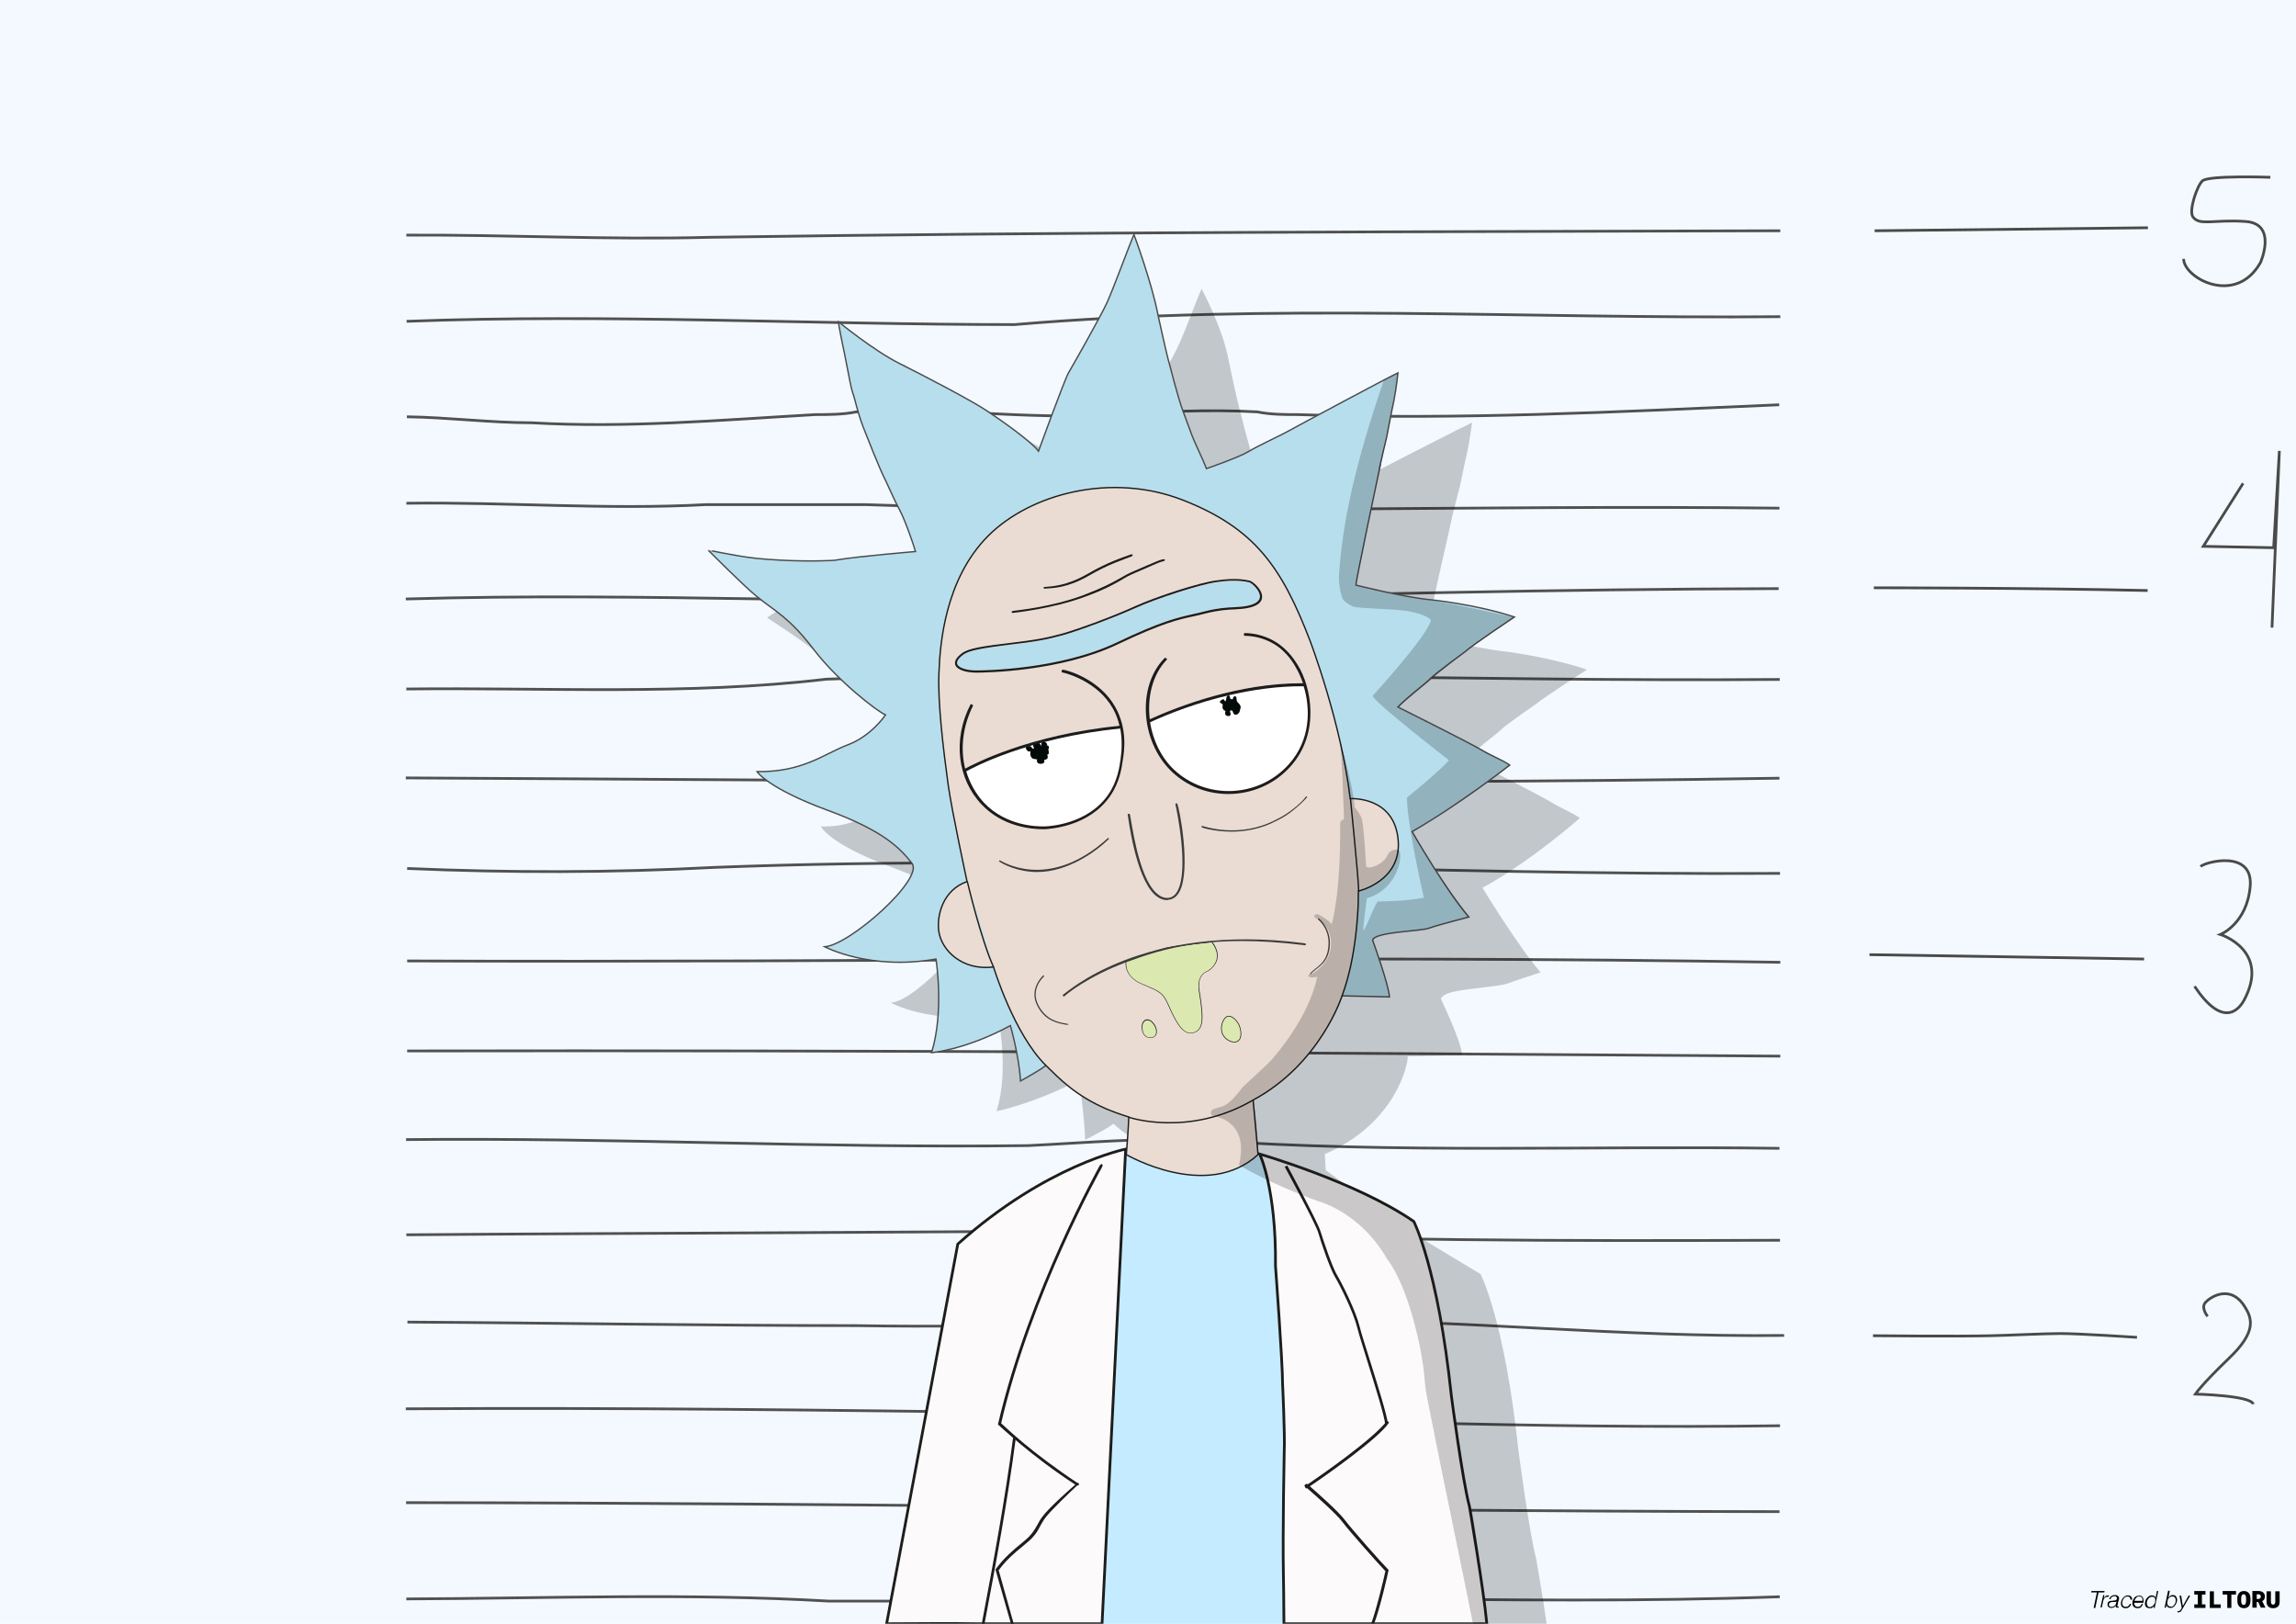<?xml version="1.0" encoding="utf-8"?>
<!-- Generator: Adobe Illustrator 25.4.1, SVG Export Plug-In . SVG Version: 6.00 Build 0)  -->
<svg version="1.1" xmlns="http://www.w3.org/2000/svg" xmlns:xlink="http://www.w3.org/1999/xlink" x="0px" y="0px" width="841.9px"
	 height="595.3px" viewBox="0 0 841.9 595.3" enable-background="new 0 0 841.9 595.3" xml:space="preserve">
<g id="background">
	<rect x="0" y="0" fill="#F3F9FF" width="841.9" height="595.3"/>
	<g>
		<path fill="none" stroke="#515151" stroke-miterlimit="10" d="M652.8,116.1C559,117,466,111,372,119c-74,0-149-4-222.9-1.2"/>
		<path fill="none" stroke="#515151" stroke-miterlimit="10" d="M652.4,148.4C593,151,535,154,476,152c-5,0-10,0-15-1
			c-18-1-36,0-54,1c-31,2-62-3-93-1c-5,1-10,1-15,1c-35,2-69,5-104,3c-15,0-31-2-45.8-2.2"/>
		<path fill="none" stroke="#515151" stroke-miterlimit="10" d="M652.8,84.6C522,85,391,85,260,87c-37,1-74-1-111-0.8"/>
		<path fill="none" stroke="#515151" stroke-miterlimit="10" d="M652.5,186.3C540,185,429,189,317,185c-19,0-39,0-58,0
			c-37,2-73-1-110-0.5"/>
		<path fill="none" stroke="#515151" stroke-miterlimit="10" d="M148.8,219.6C236,217,322,222,409,220c81-2,162-4,243.2-4.2"/>
		<path fill="none" stroke="#515151" stroke-miterlimit="10" d="M652.6,249.1C536,250,420,245,303,249c-51,6-103,3-154,3.6"/>
		<path fill="none" stroke="#515151" stroke-miterlimit="10" d="M148.8,285.2C317,286,485,288,652.5,285.3"/>
		<path fill="none" stroke="#515151" stroke-miterlimit="10" d="M149.3,318.4C187,320,224,320,262,318c131-5,261,3,390.7,2.2"/>
		<path fill="none" stroke="#515151" stroke-miterlimit="10" d="M652.8,352.8C485,350,317,353,149.3,352.3"/>
		<path fill="none" stroke="#515151" stroke-miterlimit="10" d="M652.8,387.2C485,386,317,385,149.3,385.3"/>
		<path fill="none" stroke="#515151" stroke-miterlimit="10" d="M652.5,421c-70.5-1-140.5,2-211.5-3c-21-1-43,1-64,2
			c-76,1-152-3-228.1-2.2"/>
		<path fill="none" stroke="#515151" stroke-miterlimit="10" d="M652.7,454.7C574,455,496,455,417,451c-89,1-179,1-268,1.7"/>
		<path fill="none" stroke="#515151" stroke-miterlimit="10" d="M654.2,489.6c-60,0.7-116.2-5.6-173.2-5.6c-56,0-111,3-167,2
			c-55,0-110-1-164.6-1.3"/>
		<path fill="none" stroke="#515151" stroke-miterlimit="10" d="M652.7,522.7C563,524,473,520,383,518c-78-1-156-2-234.2-1.5"/>
		<path fill="none" stroke="#515151" stroke-miterlimit="10" d="M652.5,554.2C485,554,317,551,148.9,550.9"/>
		<path fill="none" stroke="#515151" stroke-miterlimit="10" d="M652.6,585.4C553,589,452,583,352,587c-16,0-32,0-48,0
			c-52-3-103-1-155-0.8"/>
	</g>
	<path fill="none" stroke="#4A4A49" stroke-miterlimit="10" d="M686.8,489.7c0,0,31.7,0.3,43.2,0c5.7-0.1,19.7-0.8,25.5-0.8
		c7,0,28.1,1.4,28.1,1.4"/>
	<path fill="none" stroke="#4A4A49" stroke-miterlimit="10" d="M685.5,350c0,0,96.6,1.5,100.7,1.6"/>
	<path fill="none" stroke="#4A4A49" stroke-miterlimit="10" d="M687.1,215.5c1,0,56.4,0,100.4,1"/>
	<line fill="none" stroke="#4A4A49" stroke-miterlimit="10" x1="687.4" y1="84.6" x2="787.6" y2="83.5"/>
	<path fill="none" stroke="#4A4A49" stroke-miterlimit="10" d="M809.5,482.6c0,0-2.7-3.2-0.7-5.2c2.5-2.6,9.6-6.2,14.4,1.8
		c2.6,4.2,4.3,9.1-5.9,18.8c-10.1,9.7-12.3,13.1-12.3,13.1s20.5,0.5,21.2,3.7"/>
	<path fill="none" stroke="#4A4A49" stroke-miterlimit="10" d="M806.9,317.7c1.6-1.7,19.4-6.4,18.2,7.3
		c-1.2,13.7-10.9,17.6-10.9,17.6s18.4,5.8,8.7,24c-2.2,4.1-8.1,10.1-18.2-5"/>
	<polyline fill="none" stroke="#4A4A49" stroke-miterlimit="10" points="822.5,177.2 807.9,200.3 833.7,200.8 835.8,165.3 
		833.1,230.1 	"/>
	<path fill="none" stroke="#4A4A49" stroke-miterlimit="10" d="M800.7,94.9c0,7,19.1,17.5,28.2,1.3c0,0,6.3-14.2-5.5-15
		c-11.8-0.8-16.9,1.7-19.3-1.7c-1.6-2.2,1.5-11.4,3.5-13.2c2.3-2.1,24.9-1.3,24.9-1.3"/>
</g>
<g id="credit">
	<g>
		<path d="M771.7,583.3l-0.1,0.5h-2.1l-1.2,5.7h-0.6l1.2-5.7h-2.1l0.1-0.5H771.7z"/>
		<path d="M771.6,585l-0.2,1h0c0.2-0.3,0.4-0.6,0.6-0.8c0.3-0.2,0.6-0.3,1-0.3h0.1c0,0,0.1,0,0.1,0c0,0,0,0,0.1,0l-0.1,0.5
			c-0.1,0-0.1,0-0.2,0c-0.1,0-0.1,0-0.2,0c-0.2,0-0.5,0.1-0.6,0.1c-0.2,0.1-0.4,0.2-0.5,0.4c-0.1,0.2-0.3,0.3-0.3,0.5
			c-0.1,0.2-0.2,0.4-0.2,0.6l-0.5,2.3h-0.5l1-4.5H771.6z"/>
		<path d="M773.7,585.7c0.1-0.2,0.3-0.3,0.4-0.5c0.2-0.1,0.4-0.2,0.6-0.3s0.4-0.1,0.7-0.1c0.2,0,0.3,0,0.5,0c0.2,0,0.4,0.1,0.5,0.2
			c0.2,0.1,0.3,0.2,0.4,0.3c0.1,0.1,0.2,0.3,0.2,0.5c0,0.1,0,0.2,0,0.4c0,0.1,0,0.3-0.1,0.4c0,0.1-0.1,0.3-0.1,0.4
			c0,0.1-0.1,0.2-0.1,0.3c-0.1,0.2-0.1,0.5-0.1,0.6c0,0.2-0.1,0.3-0.1,0.4c0,0.1,0,0.2-0.1,0.3s0,0.1,0,0.2c0,0.1,0,0.1,0.1,0.2
			c0.1,0,0.1,0,0.2,0c0,0,0.1,0,0.1,0c0,0,0.1,0,0.1,0l-0.1,0.4c-0.1,0-0.3,0-0.5,0c-0.3,0-0.5-0.2-0.5-0.5c0,0,0-0.1,0-0.1
			c0,0,0-0.1,0-0.1l0,0c-0.2,0.3-0.4,0.5-0.7,0.6s-0.6,0.2-0.9,0.2c-0.2,0-0.4,0-0.6-0.1c-0.2,0-0.3-0.1-0.4-0.2
			c-0.1-0.1-0.2-0.2-0.3-0.4c-0.1-0.2-0.1-0.3-0.1-0.6c0-0.2,0-0.4,0.1-0.6c0.1-0.2,0.2-0.3,0.3-0.4c0.1-0.1,0.3-0.2,0.5-0.2
			c0.2-0.1,0.4-0.1,0.6-0.1c0.3,0,0.6-0.1,0.8-0.1c0.2,0,0.4,0,0.6-0.1c0.2,0,0.3-0.1,0.4-0.3c0.1-0.1,0.1-0.3,0.1-0.6
			c0-0.1,0-0.2-0.1-0.3s-0.1-0.1-0.2-0.2c-0.1,0-0.2-0.1-0.3-0.1c-0.1,0-0.2,0-0.3,0c-0.2,0-0.3,0-0.5,0.1c-0.2,0-0.3,0.1-0.4,0.2
			c-0.1,0.1-0.2,0.2-0.3,0.3s-0.1,0.3-0.2,0.5h-0.5C773.5,586.1,773.6,585.8,773.7,585.7z M776.2,587.1c0,0.1-0.1,0.1-0.2,0.1
			c-0.1,0-0.2,0.1-0.3,0.1c-0.1,0-0.2,0-0.3,0c-0.1,0-0.2,0-0.2,0c-0.2,0-0.4,0-0.6,0c-0.2,0-0.4,0.1-0.6,0.1
			c-0.2,0.1-0.3,0.2-0.5,0.3c-0.1,0.1-0.2,0.3-0.2,0.6c0,0.1,0,0.3,0.1,0.4s0.1,0.2,0.2,0.3c0.1,0.1,0.2,0.1,0.3,0.1
			c0.1,0,0.2,0,0.4,0c0.4,0,0.8-0.1,1.1-0.4c0.3-0.2,0.5-0.6,0.5-1L776.2,587.1L776.2,587.1z"/>
		<path d="M781.1,585.9c-0.1-0.1-0.1-0.2-0.2-0.3c-0.1-0.1-0.2-0.2-0.3-0.2c-0.1,0-0.3-0.1-0.4-0.1c-0.3,0-0.6,0.1-0.9,0.2
			c-0.2,0.1-0.4,0.3-0.6,0.6s-0.3,0.5-0.4,0.8c-0.1,0.3-0.1,0.6-0.1,0.9c0,0.2,0,0.4,0.1,0.5c0,0.2,0.1,0.3,0.2,0.4
			c0.1,0.1,0.2,0.2,0.4,0.3s0.3,0.1,0.6,0.1c0.4,0,0.7-0.1,0.9-0.3c0.3-0.2,0.4-0.5,0.6-0.8h0.5c-0.2,0.5-0.4,0.9-0.8,1.2
			c-0.3,0.3-0.8,0.4-1.3,0.4c-0.6,0-1-0.2-1.3-0.5c-0.3-0.3-0.4-0.8-0.4-1.3c0-0.3,0.1-0.7,0.2-1s0.3-0.7,0.5-0.9
			c0.2-0.3,0.5-0.5,0.8-0.7c0.3-0.2,0.6-0.3,1-0.3c0.2,0,0.5,0,0.7,0.1c0.2,0.1,0.4,0.2,0.5,0.3s0.3,0.3,0.3,0.5
			c0.1,0.2,0.1,0.4,0.1,0.7h-0.5C781.1,586.2,781.1,586.1,781.1,585.9z"/>
		<path d="M782.6,587.7c0,0.2,0,0.4,0.1,0.6c0.1,0.2,0.1,0.3,0.2,0.4c0.1,0.1,0.2,0.2,0.4,0.3c0.2,0.1,0.4,0.1,0.6,0.1
			c0.4,0,0.7-0.1,0.9-0.3c0.3-0.2,0.4-0.5,0.5-0.8h0.5c-0.2,0.5-0.4,0.9-0.7,1.2c-0.3,0.3-0.8,0.4-1.3,0.4c-0.6,0-1-0.2-1.4-0.5
			c-0.3-0.3-0.5-0.8-0.5-1.4c0-0.4,0.1-0.7,0.2-1c0.1-0.3,0.3-0.6,0.5-0.9s0.5-0.5,0.8-0.6s0.6-0.2,1-0.2c0.3,0,0.5,0,0.7,0.1
			s0.4,0.2,0.5,0.4c0.1,0.2,0.3,0.3,0.3,0.6s0.1,0.5,0.1,0.7c0,0.1,0,0.3,0,0.4s0,0.3,0,0.4h-3.5
			C782.6,587.5,782.6,587.6,782.6,587.7z M785.6,586.7c0-0.1,0-0.1,0-0.2c0-0.4-0.1-0.7-0.3-0.9s-0.5-0.3-0.9-0.3
			c-0.2,0-0.4,0-0.6,0.1c-0.2,0.1-0.4,0.2-0.5,0.4s-0.3,0.3-0.4,0.5c-0.1,0.2-0.2,0.4-0.2,0.6h2.9
			C785.6,586.8,785.6,586.8,785.6,586.7z"/>
		<path d="M789.7,589.5l0.2-0.8h0c-0.2,0.3-0.4,0.5-0.7,0.7c-0.3,0.2-0.6,0.2-1,0.2c-0.6,0-1-0.2-1.3-0.5c-0.3-0.3-0.4-0.8-0.4-1.3
			c0-0.3,0.1-0.7,0.2-1c0.1-0.3,0.3-0.7,0.5-0.9s0.5-0.5,0.8-0.7c0.3-0.2,0.6-0.3,1-0.3c0.4,0,0.7,0.1,0.9,0.2
			c0.3,0.1,0.4,0.4,0.5,0.8h0l0.5-2.6h0.5l-1.3,6.2H789.7z M789.2,588.9c0.2-0.2,0.4-0.4,0.6-0.6c0.2-0.2,0.3-0.5,0.4-0.8
			c0.1-0.3,0.1-0.6,0.1-0.9c0-0.4-0.1-0.7-0.3-0.9s-0.5-0.3-0.9-0.3c-0.3,0-0.6,0.1-0.8,0.2c-0.2,0.2-0.4,0.4-0.6,0.6
			c-0.2,0.2-0.3,0.5-0.4,0.8s-0.1,0.6-0.1,0.8c0,0.4,0.1,0.7,0.3,1c0.2,0.3,0.5,0.4,0.9,0.4C788.6,589.1,788.9,589.1,789.2,588.9z"
			/>
		<path d="M795.6,583.3l-0.5,2.5h0c0.2-0.3,0.4-0.5,0.6-0.7c0.3-0.2,0.6-0.3,0.9-0.3c0.3,0,0.5,0,0.8,0.1c0.2,0.1,0.4,0.2,0.5,0.4
			c0.1,0.2,0.2,0.4,0.3,0.6s0.1,0.5,0.1,0.7c0,0.3-0.1,0.7-0.2,1c-0.1,0.3-0.3,0.6-0.5,0.9s-0.4,0.5-0.7,0.7c-0.3,0.2-0.6,0.3-1,0.3
			s-0.7-0.1-1-0.3c-0.3-0.2-0.4-0.5-0.5-0.8h0l-0.2,1h-0.5l1.3-6.2H795.6z M796.7,588.9c0.2-0.2,0.4-0.3,0.6-0.6s0.3-0.5,0.4-0.8
			s0.1-0.6,0.1-0.8c0-0.4-0.1-0.8-0.3-1c-0.2-0.3-0.5-0.4-1-0.4c-0.3,0-0.6,0.1-0.8,0.2c-0.2,0.2-0.4,0.4-0.6,0.6
			c-0.2,0.2-0.3,0.5-0.3,0.8s-0.1,0.6-0.1,0.8c0,0.2,0,0.4,0.1,0.5c0,0.2,0.1,0.3,0.2,0.4c0.1,0.1,0.2,0.2,0.4,0.3
			c0.2,0.1,0.3,0.1,0.5,0.1C796.2,589.1,796.5,589.1,796.7,588.9z"/>
		<path d="M798.9,590.7c0.2,0,0.3-0.1,0.4-0.2c0.1-0.1,0.2-0.2,0.3-0.3l0.4-0.7l-0.8-4.5h0.6l0.6,3.8h0l2.1-3.8h0.6l-3.2,5.5
			c-0.2,0.4-0.6,0.6-1.1,0.6c-0.1,0-0.2,0-0.2,0c-0.1,0-0.2,0-0.2,0l0.1-0.4C798.6,590.6,798.8,590.7,798.9,590.7z"/>
	</g>
	<g>
		<path d="M804.6,589.5v-1.3h1.3v-3.6h-1.3v-1.3h4.1v1.3h-1.3v3.6h1.3v1.3H804.6z"/>
		<path d="M814.3,589.5h-4v-6.1h1.5v4.8h2.5V589.5z"/>
		<path d="M816.7,589.5v-4.9H815v-1.3h4.9v1.3h-1.7v4.9H816.7z"/>
		<path d="M822.8,589.6c-1.5,0-2.4-1-2.4-2.7V586c0-1.7,0.9-2.7,2.4-2.7c1.5,0,2.4,1,2.4,2.7v0.9
			C825.2,588.6,824.3,589.6,822.8,589.6z M823.6,586.8V586c0-1-0.3-1.5-0.9-1.5c-0.6,0-0.9,0.5-0.9,1.5v0.9c0,1,0.3,1.5,0.9,1.5
			C823.4,588.3,823.6,587.8,823.6,586.8z"/>
		<path d="M827.5,587.3v2.1h-1.6v-6.1h2.3c1.4,0,2.3,0.8,2.3,2c0,0.8-0.4,1.5-1,1.7l1.2,2.4H829l-1-2.1H827.5z M827.5,586.2h0.6
			c0.6,0,0.9-0.3,0.9-0.9c0-0.5-0.3-0.8-0.9-0.8h-0.6V586.2z"/>
		<path d="M834.3,587.2v-3.8h1.6v3.9c0,1.5-0.9,2.3-2.4,2.3c-1.5,0-2.4-0.9-2.4-2.3v-3.9h1.6v3.8c0,0.7,0.3,1.1,0.8,1.1
			S834.3,587.9,834.3,587.2z"/>
	</g>
</g>
<g id="rick">
	<path opacity="0.2" d="M538,278c4.3-4.3,10.3-8.4,12.3-10.4c2-2,13.2-9.7,13.2-9.7c2.6-2.2,18.4-12.4,18.4-12.4
		c-14.5-4.9-31.1-6.8-31.1-6.8c-10.4-1.1-27.8-5.8-27.8-5.8c0-1.8,9.3-42.5,9.3-42.5c-0.4,0.9,3-12,3-12c0.6-2.4,1.2-6.3,2.3-10.8
		s2.2-12.7,2.2-12.7c-2.3,1-38.4,19.5-41,20.9c-2.6,1.4-11.3,5.2-14.9,7.4c-3.7,2.2-15.8,6.2-15.8,6.2c-1.4-3.6-4.1-9.4-5.2-12.2
		c-1.1-2.8-1.7-4.7-3.4-9.3c-1.7-4.5-4.8-17.3-4.8-17.3c-0.8-2.4-4.1-18.1-4.1-18.1c-2.1-12.1-10-26.6-10-26.6
		c-1.5,3.1-6.3,16.4-9,21.9c-2.6,5.4-13.3,23.5-14.7,25.6c-1.6,2.6-11.6,28.8-11.6,28.8c-2.5-3.4-13.3-11.2-19.3-15.3
		c-6-4-22.5-12.8-32.1-17.7c-9.7-4.9-22.6-15.7-22.6-15.7c0,1.8,1.8,10.2,2,11.9c0.3,1.7,1.3,6.5,1.9,10.3c0.6,3.8,1.4,5,1.7,6.7
		s1.8,7.2,2.9,9.9c1,2.5,5.8,15.4,8.2,20c0.8,1.6,3.1,7.1,5,10.8c2,3.7,5.1,13.1,5.7,15.4c0,0-21.8,1.5-28.8,2.6c-1,0.2-2,0.2-3,0.3
		c-4.1,0.2-15.2,0.2-27.7-1.2c-8.2-1-17.9,6.1-17.9,6.3c0,0,12.2,7.8,16.9,11.7c6.9,5.8,12.8,3.8,21.9,15.9
		c9.1,12.1,23.5,23.3,26.6,24.6c0,0-5.4,7.8-14.3,10.9c-8.9,3.2-14.1,13.9-31.4,13.4c0,0,2.7,6.2,25.1,14.6
		c20.6,7.8,25.8,11.2,30.2,17c4.5,5.8-20.3,32.5-29.7,33c0,0,14.6,8.2,39.2,4.3c0,0,4.5,20.2-0.4,35.5c0,0,13.3-2.6,30.3-11.4
		c0,0,1.9,12.7,2.2,21.9c0,0,8.8-4.4,10.3-5.9l0.1,0c5.8,5.3,14.9,11.3,37.9,14.5l43.4,31l15.6,138.2h62
		c-1.8-12.2-3.9-24.2-3.9-24.2c-2.5-9.1-6.6-40.4-6.6-40.4c-5-47.2-13.8-64-13.8-64l-25.6-15.4L486.1,429l-0.3-5.9
		c26-11.2,30.6-33,30.4-35.9c6.2,0.1,19.9-0.5,19.9-0.5c-0.2-4.7-7.7-20.4-7.7-20.4s-0.2-1.9,6-3c6.2-1.1,16-1.8,18.3-2.7
		c2.3-0.9,12.2-4.1,12.2-4.1c-8.5-9.9-21.3-31-21.3-31c18.5-10.2,35.7-25.6,35.7-25.6c-2.6-1.9-6.8-3.5-10.7-5.9
		C564.9,291.7,538,278,538,278z"/>
	<path opacity="0.2" d="M513.5,387.4l1.1-0.2c0.1,0,0.1,0,0.2,0L513.5,387.4z"/>
	<polygon fill="#C4EBFF" points="497.4,595.8 470.5,437.1 461.2,422.4 412.7,421.2 384.8,595.8 	"/>
	<g>
		<path fill="#FCFAFB" stroke="#1D1D1B" stroke-miterlimit="10" d="M545.2,595.3c-1.3-13.5-6.4-43.1-6.4-43.1
			c-2.5-9.1-6.6-40.4-6.6-40.4c-5-47.2-13.8-64-13.8-64c-21-14.5-56.5-24.7-56.5-24.7s6.1,12.6,5.8,41.1c0,0,2.6,35.1,2.6,43.2
			c0,0,0.9,18.7,0.6,24.8c0,0-0.6,29.6-0.3,44.9c0,0,0.2,11.4,0.2,18.2H545.2z"/>
		<path fill="#1D1D1B" d="M507.9,522.1c-0.2-2.9-3.7-14-6.5-23c-1.7-5.5-3.2-10.2-3.7-12.3c-1.4-5.7-6.3-15.5-8.1-18.5
			c-1.9-3.1-5.2-12.8-6.2-16.3c-0.9-3.3-12.2-24-12.3-24.2l0.9-0.5c0.5,0.9,11.4,21.1,12.3,24.4c1,3.3,4.3,13.1,6.1,16
			c1.8,3,6.8,13,8.2,18.8c0.5,2.1,2,6.8,3.7,12.2c3,9.5,6.3,20.2,6.6,23.2L507.9,522.1z"/>
		<path fill="#1D1D1B" d="M478.3,544.7c0,0,0.1,0,0.2,0.2c-0.2,0.2,0.4,0.9,0.6,0.8c0,0-0.1,0,0.2-0.1c3.1,2.7,10.7,9.4,12.8,12.2
			c2.7,3.6,13.2,15.4,15.9,18.2c-0.4,2-3.3,14.2-5.2,19.2h1.1c2.2-5.8,5.1-18.6,5.2-19.3l0.1-0.3l-0.2-0.2
			c-2.4-2.4-13.3-14.7-16-18.3c-2.2-2.9-9.5-9.4-12.7-12.2c5.4-3.6,25.3-17.6,29-23.3c0.1-0.2-0.6-0.8-0.8-0.6
			c-5.1,6.7-24.3,20-29,23.2c-0.2-0.1-0.2-0.2-0.2-0.2c0,0,0,0,0,0C478.9,543.9,478.1,544.6,478.3,544.7
			C478.3,544.8,478.3,544.7,478.3,544.7z"/>
	</g>
	<g>
		<path fill="#FCFAFB" stroke="#1D1D1B" stroke-miterlimit="10" d="M357.8,595.3h46.3l8.6-172.8c0.1-0.5,0-0.7,0-0.7l0-0.5
			c0,0-29.1,5.8-61.5,34.8c0,0-21.6,115.4-26.1,139.2c0.4,0,0.9,0,1.3,0C336.9,595.3,347.4,595.1,357.8,595.3z"/>
		<path fill="#1D1D1B" d="M370.7,595.3h1c-1.5-5.4-5-17.8-5.5-19.6c2.8-3.9,6.1-6.6,8.8-8.8c1.1-1,2.2-1.8,3.1-2.7
			c1.7-1.7,2.5-3.1,3.2-4.5c0.6-1,1.1-2.1,2.2-3.5c2.1-2.7,9.2-9.5,11.5-11.6c0.3,0.2,0.9-0.4,0.6-0.6c0,0,0,0,0,0
			c0-0.2-0.2-0.3-0.4-0.4c0,0,0,0-0.1,0.1c-17.3-11.5-26.1-20.2-28-21.9c11.3-48.3,36.7-93.3,37-93.9c0.6-1.1-0.3-1.6-0.9-0.5
			c-0.3,0.6-25.8,45.9-37.2,94.5l-0.1,0.3l0.2,0.2c0.2,0.1,12.1,11.5,28.2,21.9c-2.5,2.1-9.7,8.6-11.8,11.4
			c-1.1,1.4-1.6,2.3-2.1,3.3c-0.8,1.4-1.6,2.9-3.2,4.5c-0.8,0.8-1.9,1.7-3,2.6c-2.8,2.3-6.2,5.2-9.1,9.2c0,0-0.1,0.1-0.1,0.2
			c0,0.1,0.1,0.2,0.1,0.2S369,589.3,370.7,595.3z"/>
		<path fill="none" stroke="#1D1D1B" stroke-miterlimit="10" d="M372,527c-3,23-7.2,45.6-11.5,68.3"/>
	</g>
	<g>
		<g>
			<path fill="#B7DEED" stroke="#4A4A49" stroke-width="0.5" stroke-miterlimit="10" d="M492.1,365.1c4.8,0.1,17.4,0.4,17.4,0.4
				c-0.3-4.6-6.1-20.6-6.1-20.6s-0.9-1.4,5.1-2.5c6.1-1.1,13.6-1.3,15.8-2.2c2.3-0.9,14.3-4,14.3-4c-8.4-9.7-20.8-31.3-20.8-31.3
				c18-10.4,35.8-24.4,35.8-24.4c-2.5-1.8-6.8-3.4-10.6-5.7c-3.8-2.3-30.4-15.6-30.4-15.6c4.2-4.3,10-8.4,12-10.5
				c2-2,12.8-9.9,12.8-9.9c2.5-2.3,17.9-12.6,17.9-12.6c-14.3-4.7-30.6-6.3-30.6-6.3c-10.2-1-27.5-5.4-27.5-5.4
				c0-1.8,8.6-42.4,8.6-42.4c-0.4,0.9,2.7-12,2.7-12c0.5-2.4,1.6-8.6,2.6-13.1c0.9-4.5,1.5-10.3,1.5-10.3
				c-2.3,1-37.5,19.8-40.1,21.3s-11,5.3-14.6,7.5c-3.6,2.2-15.5,6.3-15.5,6.3c-1.4-3.6-4.2-9.2-5.3-12.1s-1.7-4.7-3.4-9.2
				c-1.7-4.5-4.9-17.1-4.9-17.1c-0.8-2.4-4.2-18-4.2-18c-2.3-12-8.8-29.4-8.8-29.4c-1.4,3.1-7.4,19.5-9.9,25
				c-2.5,5.4-12.8,23.5-14.1,25.7c-1.5,2.6-11,28.7-11,28.7c-2.5-3.4-13.2-11-19.1-14.9c-5.9-3.9-22.2-12.4-31.8-17.2
				s-22.4-15.3-22.4-15.3c0,1.8,1.9,10.1,2.2,11.8s1.3,6.5,2,10.2c0.7,3.8,1.4,5,1.8,6.7c0.4,1.7,1.9,7.1,3,9.8
				c1,2.5,5.9,15.2,8.3,19.8c0.8,1.6,3.1,7,5.1,10.7s5.2,13,5.8,15.2c0,0-21.4,1.8-28.3,3c-1,0.2-1.9,0.3-2.9,0.3
				c-4,0.2-15,0.4-27.2-0.8c-8.1-0.9-17.6-3.1-17.6-3c0,0,12.9,13,17.6,16.8c6.8,5.6,11.9,7.6,21,19.5c9.1,11.9,23.4,22.8,26.4,24.1
				c0,0-5.2,7.8-13.9,11c-8.7,3.3-16.3,10-33.2,9.8c0,0,3.9,6.1,26,14.2c20.4,7.5,26.4,13.8,30.8,19.4c4.5,5.7-22.8,30-32,30.6
				c0,0,16.6,8.8,40.8,4.5c0,0,3.1,19-1.6,34.3c0,0,12.3-0.9,28.9-9.9c0,0,3.2,11.2,3.7,20.3c0,0,7.9-4.3,9.4-5.8L492.1,365.1z"/>
			<path fill="none" stroke="#1D1D1B" stroke-width="0.5" stroke-miterlimit="10" d="M498.2,326.8"/>
			<path fill="none" stroke="#1D1D1B" stroke-width="0.5" stroke-miterlimit="10" d="M495.2,292.9"/>
			<path fill="#EADCD3" stroke="#1D1D1B" stroke-width="0.5" stroke-miterlimit="10" d="M364.3,354.5c0,0,7.5,24.7,19.3,36.2
				c4.9,4.8,10.8,11,22.2,15.9c2.4,1,5.1,2,8.1,2.9c-0.1,4-0.9,13.8-0.9,13.8s29.5,17.2,48.3,0l-1.8-20
				c24.7-13.3,32.6-38.2,32.6-38.2c0.8-2.3,4.9-12.6,5.9-32.9l0.1-5.5c0,0,15.7-3.6,14.6-18.4c-1.2-16.6-17.6-15.5-17.6-15.5
				c-3.3-27.8-14.7-57.8-14.7-57.8c-10.4-27.1-20.3-41.3-46.5-51.6s-56.1-2.5-71.7,13.2c-15.6,15.8-17.5,39.2-17.9,49.9
				c-0.5,10.7,1.5,27.6,3.4,41.4c1.3,9.3,6.9,35.3,6.9,35.3c-8.9,3.1-11.1,12.4-10.4,18C345.1,348.4,352.9,356,364.3,354.5
				c-4.6-10.1-9.6-31.3-9.6-31.3"/>
			<path fill="none" stroke="#1D1D1B" stroke-width="0.5" stroke-miterlimit="10" d="M495.2,292.9c0,0,3,29.7,3,33.9"/>
			<path fill="none" stroke="#1D1D1B" stroke-width="0.5" stroke-miterlimit="10" d="M413.9,409.6c0,0,21.9,7.5,45.6-6.3"/>
		</g>
		<g>
			<path fill="#1D1D1B" d="M383.1,215.8c-0.6,0-0.6-0.6-0.1-0.6c2.6-0.2,8.1-0.4,15.6-4.7c7.6-4.4,12.7-6,16-7.2
				c0.8-0.3,1,0.4,0.3,0.7c-2.5,1-8.4,2.8-15.9,7.2C391.4,215.5,386.4,215.6,383.1,215.8z"/>
			<path fill="#1D1D1B" d="M371.4,224.7c-0.6,0-0.6-0.5-0.1-0.7c0.1-0.1,14.2-1.3,26.2-5.9c7.3-2.8,10.3-4.5,13-6
				c1.7-1,3.3-1.9,5.7-2.9c1.8-0.8,3.2-1.4,4.4-1.9c2.9-1.2,4.3-1.9,5.6-2.2c1.2-0.3,1.3,0.5,0.2,0.7c-1.6,0.4-2.7,1-5.5,2.2
				c-1.1,0.5-2.6,1.1-4.4,1.9c-2.4,1-4,1.9-5.6,2.9c-2.7,1.5-5.7,3.3-13.1,6C385.9,223.2,371.6,224.7,371.4,224.7z"/>
		</g>
		<g>
			<path fill="#B7DEED" d="M458.1,213.6c-4.1-1-8.6-0.6-12-0.1c-5.8,0.8-21.5,5.8-29.5,9.4c-7.8,3.5-21.1,8.5-27,10.1
				c-5.6,1.5-8.6,2.2-21.4,3.7c-11,1.3-13.8,2.2-15.5,3.7c-1,0.8-2.1,2.1-1.7,3.1c0.6,1.5,3.9,2.3,6.9,2.3c3.1,0,30.7-0.3,51.7-10.3
				c16.5-7.9,22.4-9.1,28.1-10.4c1.4-0.3,2.7-0.6,4.2-1c4.8-1.2,8.2-1.4,10.9-1.5c1.7-0.1,3.2-0.2,4.6-0.5c3-0.6,4.6-1.8,4.6-3.4
				C462,216.4,458.9,213.8,458.1,213.6z"/>
			<path fill="#1D1D1B" d="M357.9,246.6c-3.3,0-6.9-0.9-7.6-2.8c-0.4-1.2,0.2-2.5,1.9-3.9l0,0c1.8-1.6,4.7-2.6,15.9-3.9
				c12.7-1.5,15.7-2.2,21.3-3.7c5.8-1.6,19.1-6.5,26.9-10.1c8-3.6,23.8-8.7,29.7-9.4c3.5-0.5,8.1-0.9,12.3,0.1
				c1.1,0.3,4.5,3.1,4.5,5.9c0,2-1.8,3.4-5.2,4.1c-1.5,0.3-3,0.4-4.7,0.5c-2.7,0.1-6.1,0.3-10.8,1.5c-1.5,0.4-2.9,0.7-4.2,1
				c-5.7,1.2-11.6,2.5-28,10.3C388.8,246.3,361,246.6,357.9,246.6z M352.7,240.4c-1,0.8-2.1,2.1-1.7,3.1c0.6,1.5,3.9,2.3,6.9,2.3
				c3.1,0,30.7-0.3,51.7-10.3c16.5-7.9,22.4-9.1,28.1-10.4c1.4-0.3,2.7-0.6,4.2-1c4.8-1.2,8.2-1.4,10.9-1.5c1.7-0.1,3.2-0.2,4.6-0.5
				c3-0.6,4.6-1.8,4.6-3.4c0-2.4-3.1-5-3.9-5.2c-4.1-1-8.6-0.6-12-0.1c-5.8,0.8-21.5,5.8-29.5,9.4c-7.8,3.5-21.1,8.5-27,10.1
				c-5.6,1.5-8.6,2.2-21.4,3.7C357.2,238,354.4,238.9,352.7,240.4"/>
		</g>
		<path fill="#3C3C3B" d="M428,330c-1.6,0-3.2-0.7-4.7-2.1c-6.9-6.6-9.5-27.4-9.8-29.4c0-0.2,0.7-0.2,0.8,0
			c0.6,2.2,2.9,22.5,9.6,28.8c1.4,1.3,2.8,2,4.3,1.9c1.5-0.1,2.7-0.9,3.6-2.6c4.2-7.8-0.3-29.7-0.8-31.7c-0.1-0.2,0.5-0.5,0.6-0.4
			c0.9,1.5,5.2,24.4,0.9,32.4c-1,1.9-2.5,2.9-4.3,3C428.2,330,428.1,330,428,330z"/>
		<path fill="#3C3C3B" d="M380.3,319.7c-0.7,0-1.5,0-2.2-0.1c-7.2-0.6-11.8-3.8-11.8-3.8c0-0.1,0.2-0.4,0.3-0.4
			c0.2,0,17.7,11.9,39.7-8.2c0.1-0.1,0.4,0.3,0.3,0.4C401.7,312.4,391.4,319.7,380.3,319.7z"/>
		<path fill="#3C3C3B" d="M451.6,304.9c-6.4,0-11-1.5-11-1.6c-0.1-0.1,0-0.5,0.2-0.5c0.7,0.1,13.6,4.8,27.1-2.3
			c0.4-0.2,0.8-0.4,1.2-0.6c3-1.5,8-5.3,9.8-7.9c0.1-0.1,0.5,0.2,0.4,0.3c-3,3.3-7,6.5-10,8c-0.4,0.2-0.8,0.4-1.2,0.6
			C462.3,304,456.4,304.9,451.6,304.9z"/>
		<path fill="#3C3C3B" d="M391,375.7c-0.2,0-0.4-0.1-0.6-0.1c-2.5-0.5-7.3-1.3-10.1-7c-3.1-6.2,2.1-10.8,2.1-10.9
			c0.4-0.3,0.7,0,0.3,0.4c-0.2,0.2-4.9,4.5-2,10.3c2.8,5.5,7.2,6.3,9.8,6.8c0.2,0,0.3,0,0.6,0.1C392.1,375.4,392,375.8,391,375.7z"
			/>
		<path fill="#3C3C3B" d="M480.6,357.2c-0.2,0.3-0.3-0.2-0.2-0.3c1.9-2.4,6.2-3.4,6.7-10c0.6-6.4-3.7-9.7-3.7-9.7
			c-0.3-0.4-0.1-0.7,0.3-0.4c0,0,4.5,3.5,3.9,10.2C487,353.7,482.6,354.6,480.6,357.2z"/>
		<g>
			<path fill="none" stroke="#1D1D1B" stroke-width="0.5" stroke-miterlimit="10" d="M450.3,372.7c-1.8,0.4-3.2,4.4-1.6,6.9
				c1.1,1.8,3.7,2.9,5.1,2c1.6-1,1.2-4,0.4-5.8C453.5,374.3,451.7,372.4,450.3,372.7z"/>
			<path fill="#DBE8AF" d="M450.3,372.7c-1.8,0.4-3.2,4.4-1.6,6.9c1.1,1.8,3.7,2.9,5.1,2c1.6-1,1.2-4,0.4-5.8
				C453.5,374.3,451.7,372.4,450.3,372.7z"/>
		</g>
		<g>
			<path fill="none" stroke="#1D1D1B" stroke-width="0.5" stroke-miterlimit="10" d="M444.3,345.4c5.1,6.7-1.4,10.4-1.4,10.4
				c-4.9,1.7-3.2,8.1-3.2,8.1c1.5,9.5,1.6,13.6-2.3,14.6s-6.7-5.3-8.8-10c-2.1-4.7-3.1-5.1-9.8-7.9s-5.8-8.1-5.8-8.1
				s10.9-4,14.9-4.9C431.8,346.8,444.3,345.4,444.3,345.4z"/>
			<path fill="#DBE8AF" d="M427.9,347.7c-3.9,0.9-14.9,4.9-14.9,4.9s-1,5.3,5.8,8.1c6.8,2.8,7.7,3.2,9.8,7.9c2.1,4.7,4.9,11,8.8,10
				s3.8-5.1,2.3-14.6c0,0-1.6-6.4,3.2-8.1c0,0,6.5-3.7,1.4-10.4C444.3,345.4,431.8,346.8,427.9,347.7z"/>
		</g>
		<g>
			<path fill="none" stroke="#1D1D1B" stroke-width="0.5" stroke-miterlimit="10" d="M420.1,374.1c-0.8,0.3-1.5,1.6-1.1,3.5
				c0.1,0.4,0.3,1.8,1.6,2.4c0.8,0.4,2,0.4,2.7-0.2c1.1-0.9,0.6-2.9-0.1-4C422,374,420.9,373.8,420.1,374.1z"/>
			<path fill="#DBE8AF" d="M420.6,380.1c0.8,0.4,2,0.4,2.7-0.2c1.1-0.9,0.6-2.9-0.1-4c-1.2-1.9-2.3-2-3.1-1.7
				c-0.8,0.3-1.5,1.6-1.1,3.5C419,378,419.3,379.5,420.6,380.1z"/>
		</g>
		<path fill="#3C3C3B" d="M390.5,365.1c-0.7,0.6-1.1-0.3-0.5-0.6c0.9-0.3,28.6-26.4,88.2-18.7c1,0.1,0.9,0.9-0.1,0.7
			c-33.9-4.2-51.5,1.2-65,6.2C398.4,358.2,390.6,364.9,390.5,365.1z"/>
		<g id="Eye_DX">
			<path fill="#020A0A" d="M378.6,274.4c-0.3-0.3-0.2-0.9-1.2-0.9s-1.6,0.5-1,1.3s0.6,0.8,1.5,0.7c0,0-0.8,3.1,2.4,2.9
				c0,0-0.5,1.7,1.4,1.7c1.9,0,1.4-1.6,1.4-1.6s1.9,0.3,1.1-1.9c0,0,1,0.3,0.4-1.8c0,0,0.8-1.4-0.6-1.6c0,0,0.6-0.2-0.3-1
				s-2.1-0.4-1.9,1.4c0,0-0.4-1.7-1.3-1.4s-2.2-0.2-1.4,2.1C379,274.4,378.8,274.6,378.6,274.4z"/>
			<path fill="#FFFFFF" d="M381.1,272.4c0.4,0.4,0.6,1.2,0.6,1.2c-0.1-0.6,0-1.1,0.2-1.4C381.6,272.3,381.4,272.3,381.1,272.4z"/>
			<path fill="#FFFFFF" d="M378.6,274.4c0.2,0.2,0.4,0,0.4-0.2c-0.2-0.5-0.3-0.9-0.3-1.2c-0.5,0.1-0.9,0.3-1.4,0.4
				C378.4,273.5,378.2,274.1,378.6,274.4z"/>
			<path fill="#FFFFFF" d="M410.7,267c-10.6,1.1-19.9,2.9-27.7,4.9c0.2,0.1,0.3,0.2,0.5,0.3c0.9,0.8,0.3,1,0.3,1
				c1.4,0.2,0.6,1.6,0.6,1.6c0.6,2.1-0.4,1.8-0.4,1.8c0.8,2.2-1.1,1.9-1.1,1.9s0.6,1.6-1.4,1.6c-1.9,0-1.4-1.7-1.4-1.7
				c-3.2,0.1-2.4-2.9-2.4-2.9c-0.9,0.1-0.9,0.1-1.5-0.7c-0.3-0.4-0.3-0.7-0.1-1c-13.3,4.1-20.9,8.3-22,8.9c1.2,4.3,3.4,8.3,6.6,11.6
				c8,8.4,19.2,8.7,22.4,8.6c1.6,0,15.7-0.8,23.2-11.8c3.4-4.9,4.1-10,4.4-12.7c0.3-2.3,0.9-6.8-0.2-11.9"/>
			<g>
				<g>
					<path fill="#1C1C1C" d="M409,259.3c-5.6-10.1-17.3-13.6-19.4-13.8c-0.2,0-0.5,0.9-0.2,1c2.1,0.4,13.3,3.6,18.7,13.3
						c1.2,2.1,1.9,4.2,2.4,6.3c-33.3,3.3-53.6,14.1-56.6,15.7c-1.8-7.3-0.9-15.5,2.9-23.1c0.1-0.2-0.8-0.7-0.9-0.5
						c-6.7,12.9-4.8,27.5,4.1,36.8c7.7,8.1,18.2,9,22.3,9c0.3,0,0.6,0,0.8,0c1.6-0.1,16.2-0.8,24-12.2c3.5-5.1,4.2-10.3,4.6-13.1
						C412.3,275.2,413.4,267.2,409,259.3z M410.9,278.5c-0.4,2.7-1.1,7.8-4.4,12.7c-7.5,11-21.6,11.7-23.2,11.8
						c-3.2,0.1-14.4-0.2-22.4-8.6c-3.1-3.3-5.3-7.3-6.6-11.6c1.8-1,22.2-12.3,56.5-15.7C411.7,271.9,411.2,276.2,410.9,278.5z"/>
				</g>
			</g>
		</g>
		<g id="Eye_SX">
			<g>
				<path fill="#FFFFFF" d="M421.8,264.7c1.1,7,4.3,13.8,9.9,18.4c12.1,10.2,30.5,8.9,41-3c7.9-8.9,7.9-20.4,5.5-28.8l0,0.1
					c-9.4-0.1-18.6,1.2-27,3.2C438.9,257.5,428.5,261.7,421.8,264.7z M452.1,256.3c0-0.3,0.3-1,0.9-0.9c0.7,0.1,0.3,1.5,0.6,1.9
					c0.4,0.5,1.5,1.4,1.3,2.2c-0.3,1.2-0.3,2-1.3,2.5c-1.2,0.6-1.5-0.9-1.5-0.9c-0.4-1.1-1.3-0.3-1.1-0.1c0.2,0.4,0.6,1.8-0.8,1.6
					c-1.4-0.2-0.8-1.8-0.8-1.8c-2-1-0.6-2.1-1.2-2.6c-0.4-0.3-1.6-0.6-0.4-1.4c1.2-0.8,1,0,1.3,0.3c0.2,0.2,0.4,0.2,0.6-1.2
					c0.2-1.4,1.3-1,1.3-0.2C451,256.6,452.1,256.6,452.1,256.3z"/>
			</g>
			<g>
				<path fill="#1C1C1C" d="M475.9,243.9c-1.3-2.1-4.4-7.1-10.7-9.9c-2.8-1.2-5.8-1.9-8.9-1.9c-0.2,0-0.3,1,0,1
					c2.8,0,5.8,0.6,8.5,1.8c6,2.6,9,7.4,10.2,9.5c1,1.7,2,3.8,2.8,6.1c-0.2,0-0.4,0-0.6,0c-22.8,0-44.3,8.1-55.6,13.2
					c-1-8.3,1.1-16.6,6.3-21.9c0.2-0.2-0.6-0.8-0.8-0.6c-10.6,10.6-8.9,32.1,3.8,42.8c5.6,4.8,12.6,7.1,19.5,7.1
					c8.4,0,16.8-3.4,22.8-10.1C484.3,268.6,480.7,251.6,475.9,243.9z M472.6,280.2c-10.5,11.8-28.9,13.2-41,3
					c-5.5-4.6-8.8-11.5-9.9-18.4c6.7-3.1,17.1-7.2,29.3-10c8.3-1.9,17.5-3.3,27-3.2l0-0.1C480.6,259.8,480.6,271.3,472.6,280.2z"/>
				<path fill="#020A0A" d="M449.1,257c-0.3-0.3-0.1-1.1-1.3-0.3c-1.2,0.8,0.1,1.1,0.4,1.4c0.6,0.5-0.8,1.6,1.2,2.6
					c0,0-0.7,1.6,0.8,1.8s1-1.2,0.8-1.6c-0.1-0.3,0.7-1,1.1,0.1c0,0,0.3,1.5,1.5,0.9c1-0.5,1-1.3,1.3-2.5c0.2-0.8-0.9-1.7-1.3-2.2
					c-0.3-0.4,0-1.8-0.6-1.9c-0.7-0.1-0.9,0.5-0.9,0.9c0,0.3-1.1,0.3-1.1-0.5c0-0.9-1.1-1.2-1.3,0.2
					C449.5,257.2,449.3,257.3,449.1,257z"/>
			</g>
		</g>
	</g>
	<path opacity="0.2" d="M444.8,409.2c0,0,13.6,1.1,9.5,17.9c0,0,10.2,6.4,29.1,13.3c0,0,15.4,3.9,25.3,21.3c0,0,4.9,5.6,9.3,21.2
		c4.4,15.6,4.2,22.8,4.8,26.7c0.6,3.9,3.4,17,3.9,19.9c0.5,2.9,11.8,57.3,13.5,66.2h1.5l3.5-0.8c0.3-2.5-2.1-16.6-2.6-20.9
		c-0.5-4.4-2.3-18.6-3.2-21.3c-0.9-2.7-1-3.9-2.9-15.2c-1.9-11.3-5.4-34.7-6.4-40.5c-1-5.8-5.3-30.8-6.4-34.8
		c-1.1-4-5.8-14.4-5.8-14.4l-5.9-3.9c-12-9.3-50.6-20.5-50.6-20.5c-0.2-11-1.8-20-1.8-20c10.6-5.5,17.9-14.1,17.9-14.1
		c12-13.7,14.7-24.1,14.7-24.1l17.4,0.4c-0.7-5.9-6.1-20.6-6.1-20.6c0-3.6,15.4-3.1,21-4.8s14.3-4,14.3-4s-7.4-9.8-11.4-15.8
		c-4-6-9.5-15.5-9.5-15.5l18.7-11.9c5-3.4,17-12.4,17-12.4s-8.8-5-17.1-9.2c-8.2-4.2-23.9-12.1-23.9-12.1s15.3-12.8,21.4-17.8
		c6.1-5.1,21.3-15.1,21.3-15.1s-21.6-5.1-32.6-6.6s-25.5-5.2-25.5-5.2l6.6-32.8c6.8-29.6,8.8-45,8.8-45l-5.2,2.7
		c-10.5,30.6-15.1,51.8-16.4,71.1c-0.3,4.9,1.3,8.9,1.3,8.9c0.7,1.4,3.9,2.9,3.9,2.9c3.4,0.8,14.3,0.8,19,1.5c8,1.2,9.5,3.4,9.5,3.4
		c-1,5.6-21.4,27.8-21.4,27.8c0.7,2.5,28,23.6,28,23.6c-3.1,3.8-15.4,13.7-15.4,13.7c0,3.1,0.6,7.7,1.4,12.6
		c1.8,11.2,4.8,24.1,4.8,24.1c-6.6,1.4-16.9,1.4-16.9,1.4c-1.7,2-5.7,13.8-5.3,9.6c0.4-4.2,1.3-10.8,1.3-10.8
		c12.2-3.4,13.8-18,11.2-17.9c-2.7,0.1-3.4,1.7-3.4,1.7c-1.5,4.1-8,6-8.1,4.3s-0.8-15.9-1.8-17.9c-1-2-2.4-3.6-2.4-3.6
		c-0.3-6.5-4.7-22.4-5.5-24.9c0.9,3.9,1.6,29.5,1.6,29.5c-1.5-0.2-1.4,2.1-1.4,2.1c0.2,25.7-3.1,36.2-3.1,36.2
		c-1.5-1.8-4.8-3.5-4.8-3.5c-2-0.7-1.6,1.3-1.2,1.3c1.8,0.2,3.7,2.9,4.2,3.6c2.4,3.7,2.1,9.6-1.5,13.6c-3.2,3.5-5.4,3.7-5.4,3.7
		c0.3,1.5,3.4,0.6,3.4,0.6c-3.1,15-15.4,28.9-16.7,30.4s-10.5,9.9-10.5,9.9c-6.2,8.2-7.4,6.9-10.7,8.2
		C444.7,406.5,443,408,444.8,409.2z"/>
	<g>
	</g>
	<g>
	</g>
	<g>
	</g>
	<g>
	</g>
	<g>
	</g>
	<g>
	</g>
</g>
</svg>
